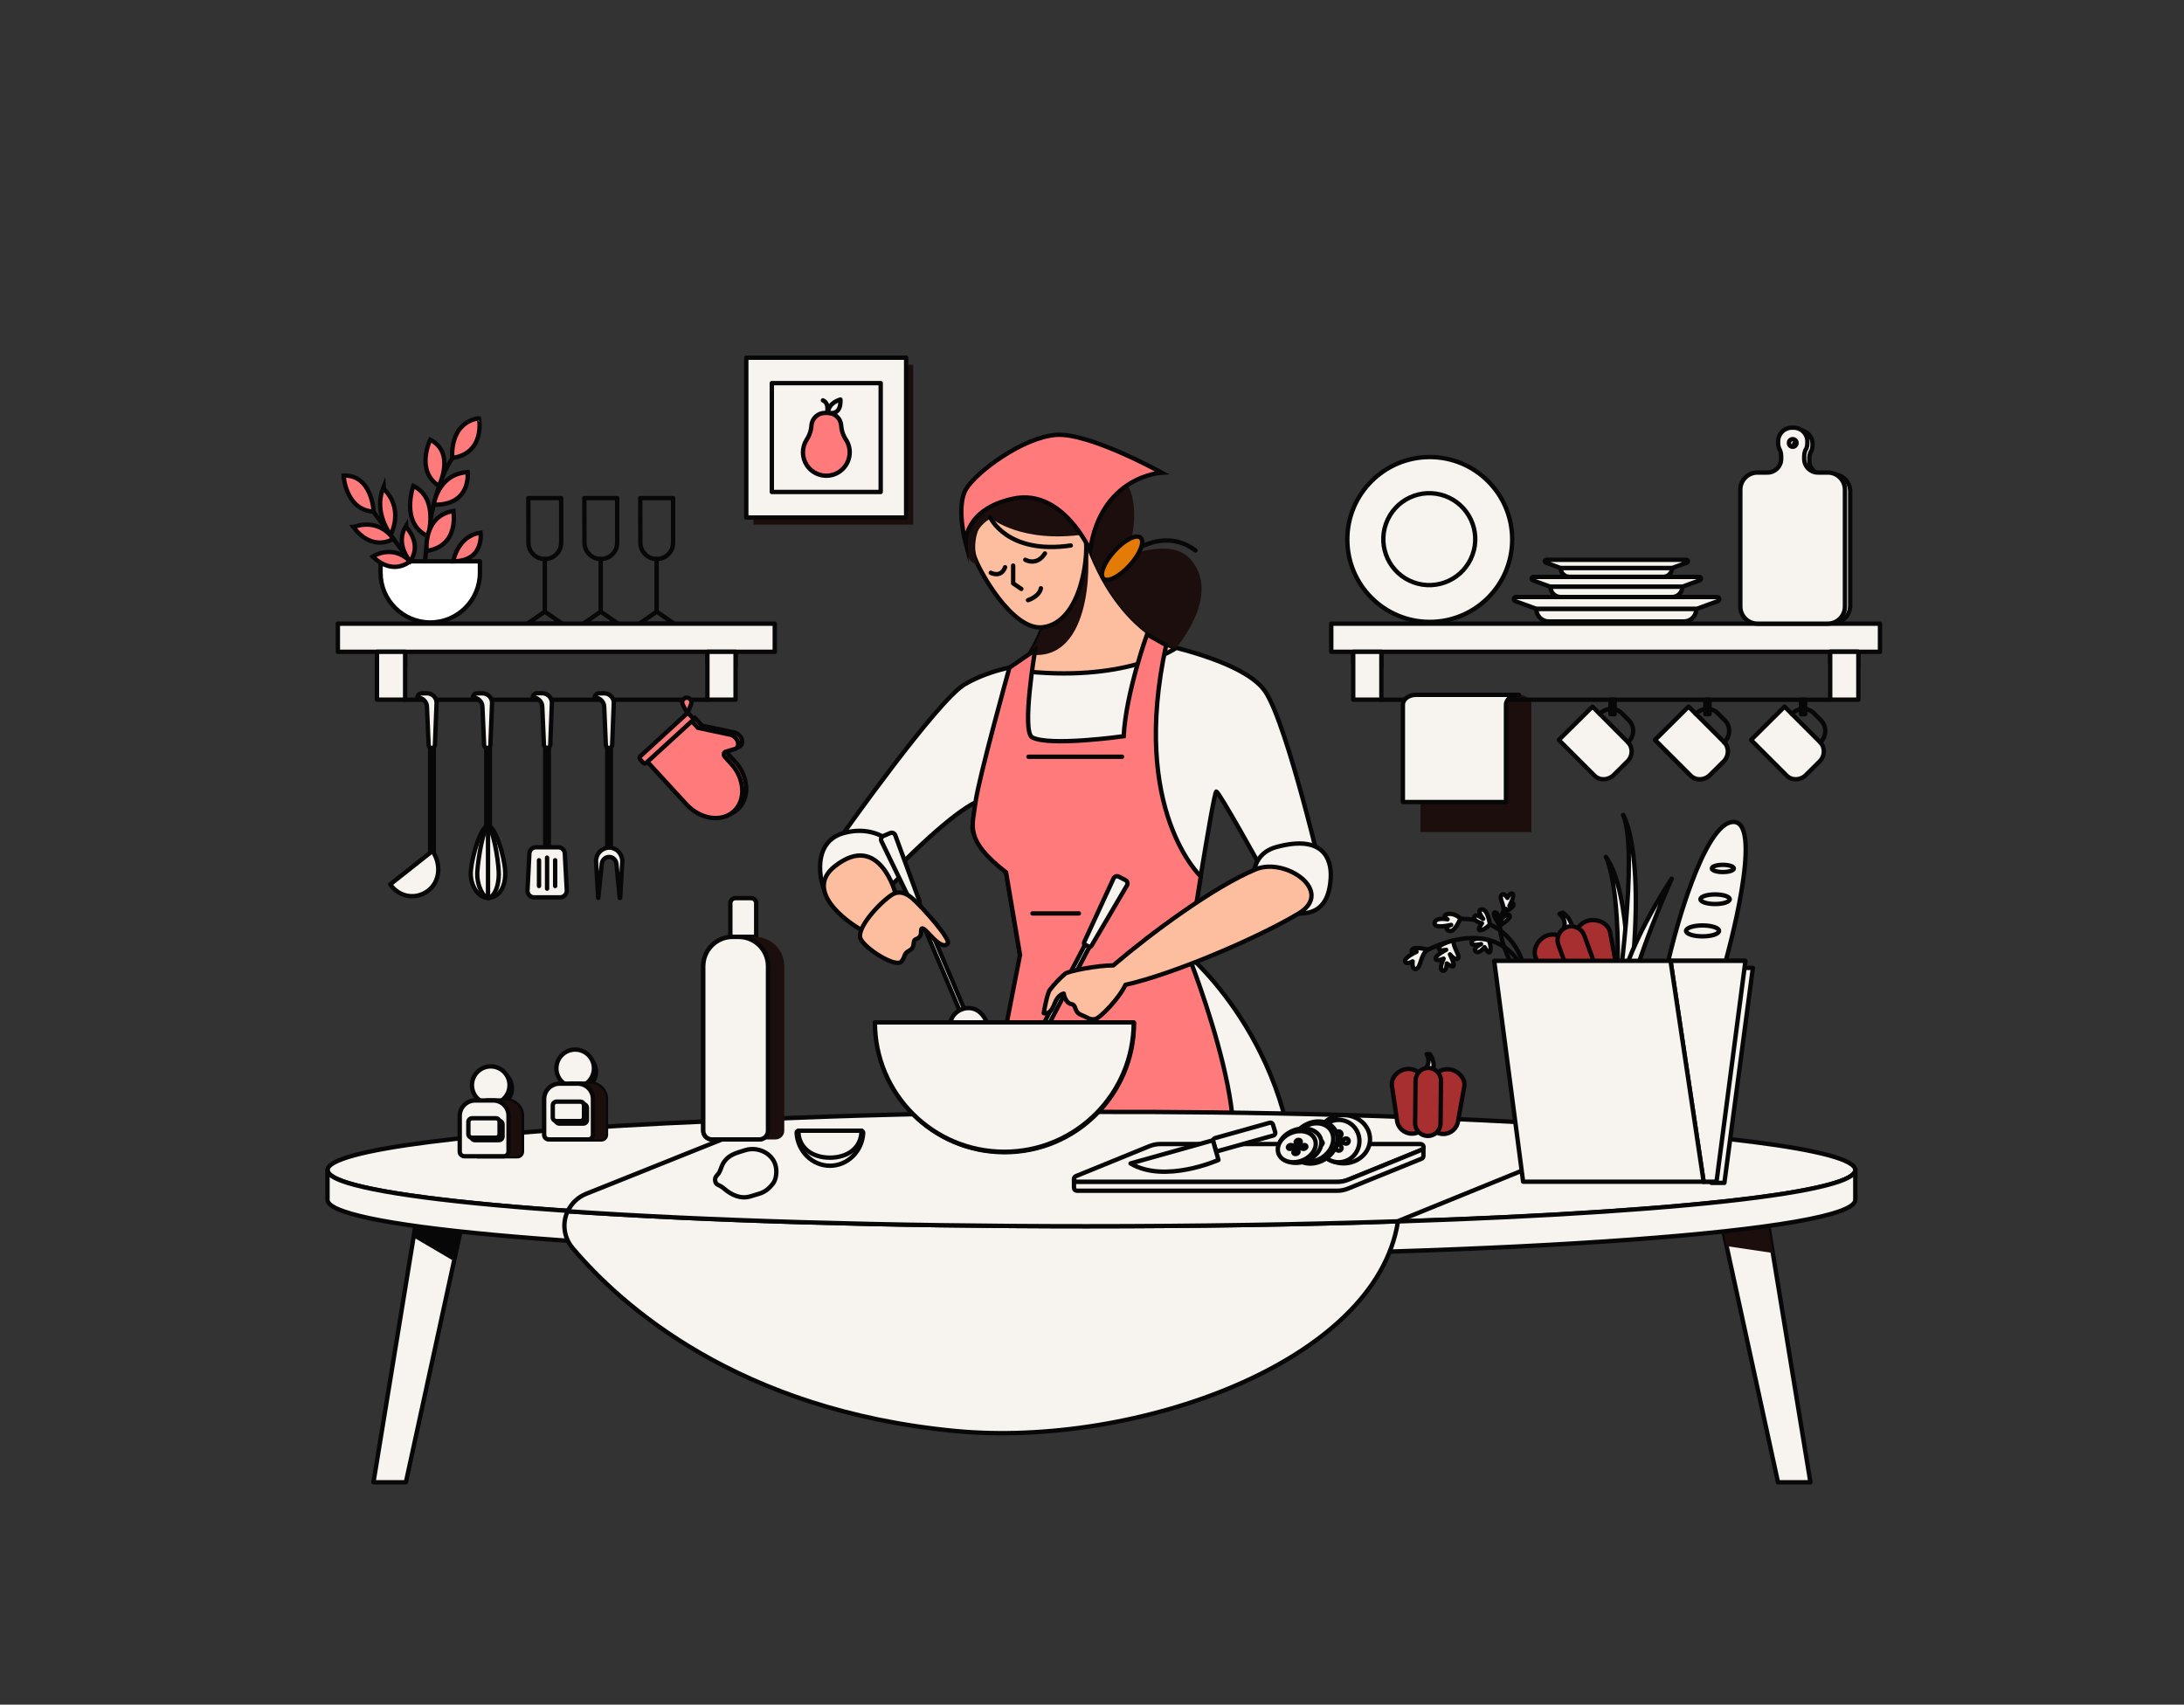 <?xml version="1.0" encoding="utf-8"?>
<!-- Generator: Adobe Illustrator 22.0.1, SVG Export Plug-In . SVG Version: 6.00 Build 0)  -->
<svg version="1.1" xmlns="http://www.w3.org/2000/svg" xmlns:xlink="http://www.w3.org/1999/xlink" x="0px" y="0px"
	 viewBox="0 0 2000 1561.3" style="enable-background:new 0 0 2000 1561.3;" xml:space="preserve">
<rect x="0" y="0" width="2000" height="1561.3" fill="#333333" stroke="none"/>
<style type="text/css">
	.st0{fill:#F7F3EF;stroke:#070707;stroke-width:4;stroke-linecap:round;stroke-linejoin:round;}
	.st1{fill:none;stroke:#070707;stroke-width:4;stroke-linecap:round;stroke-linejoin:round;}
	.st2{fill:#FCBE9F;stroke:#070707;stroke-width:4;stroke-linecap:round;stroke-linejoin:round;}
	.st3{fill:#1C0E0C;}
	.st4{fill:#FF7B7B;stroke:#070707;stroke-width:4;stroke-miterlimit:10;}
	.st5{fill:#E57B07;stroke:#070707;stroke-width:4;stroke-linecap:round;stroke-linejoin:round;}
	.st6{fill:#070707;}
	.st7{fill:#A82F2F;stroke:#070707;stroke-width:4;stroke-miterlimit:10;}
	.st8{fill:#FFFFFF;stroke:#070707;stroke-width:4;stroke-linecap:round;stroke-linejoin:round;}
</style>
<g id="Layer_2">
</g>
<g id="Layer_1">
	<g id="LEGS">
		<path id="PANTS_1_" class="st0" d="M934,874.6h153.9c0,0,107.8,90.3,98.8,248.5"/>
		<path id="SHADOW_1_" class="st1" d="M1002.9,1104.1"/>
	</g>
	<path id="SHIRT" class="st0" d="M1067.7,590.9c21.4,5.3,75.2,19.1,91,42.5c20.5,30.5,54.3,177.4,54.3,177.4l-58.9-17.4
		c0,0-37.8-68.4-40.3-68.4s-25.8,149.6-25.8,149.6H934L921.2,799c0,0-32.7-26.6-30.6-42.9s2.7-21.1,2.7-21.1s-17.5,6.4-65.5,53.9
		l-56.2-24.6c0,0,86.8-122.8,111.8-137.5s54.6-17.8,54.6-17.8L1067.7,590.9z"/>
	<g id="HEAD">
		<g id="NECK">
			<path class="st2" d="M993.5,489.3c0,0,19.2,77.5,83,104.5c0,0-46.6,32.3-144.6,20.3c0,0,34.8-39.5,28.2-83.5L993.5,489.3z"/>
			<path class="st3" d="M951,599.9c-2.7,0.1-5.3-0.4-7.7-1.6c9.5-15.5,21-40.8,17-67.7l32.2-39.9c1.3,1.8,2,2.9,2,2.9
				C998.9,507.6,1001.6,597.7,951,599.9z"/>
		</g>
		<path id="HEAD-2" class="st2" d="M993.5,489.3c4.5,14-1.7,80.7-38.7,85.2c-27.8,3.4-58.6-52.4-62.6-65s0.9-42.5,30.6-51.5
			C962.8,445.9,993.5,489.3,993.5,489.3z"/>
		<g id="HAIR">
			<path class="st3" d="M907.5,474.6c0,0,27.5,23.3,86,14.8c0,0,17.1,78.8,83,104.5c0,0,42.6-48.2,13.9-81.4c-18.2-21-59-2.6-59-2.6
				s36.3-91.5-53.8-91.9s-109.5,95.3-82.4,98.8C895.3,516.8,882,489.3,907.5,474.6z"/>
			<path class="st1" d="M1094.8,504.2c-31.2-23.7-65,6-65,6"/>
			<path class="st1" d="M906.7,473.7c0,0,15.3,34.5,73.9,25.9"/>
		</g>
		<path id="SHAWL" class="st4" d="M884.2,497.3c0,0-9-33.6,0.5-49.4s52.1-47.4,82.5-49.6s96.6,34.6,96.6,34.6s-55.5,2.8-65.5,71.2
			c0,0-25.3-57.1-70.4-47.4S884.2,497.3,884.2,497.3z"/>
	</g>
	<path id="APRON" class="st4" d="M1050.4,581c0,0-19.4,53.9-21.4,93.3c0,0-68.1,9.6-83.8,1c-9.8-5.4,2.7-79.9,2.7-79.9l-23.5,16.1
		c0,0-28.5,102.4-31.1,123.5s-10.8,33.9,28,64l12.8,75.6l-41.6,212.8c0,0,159.6,11.4,216.3-3.4s-20.7-209.4-20.7-209.4l11.5-71.9
		c0,0-64.8-60.3-31.7-211.8L1050.4,581z"/>
	<g id="HANDS">
		<g id="RIGHT_HAND">
			<path class="st0" d="M1154.4,827.7c-4.5-1.8-17.9-43,14.4-51.9c42.4-11.6,50.9,10.3,49.8,28.5
				C1216.5,839.2,1194.2,844,1154.4,827.7z"/>
			<path class="st0" d="M995.1,867.2l-0.5-0.2c-1.7-0.9-2.4-3-1.5-4.7c0,0,0,0,0,0l26.7-57.9c0.9-1.7,3-2.4,4.7-1.5l6.1,3.2
				c1.7,0.9,2.4,3,1.5,4.7c0,0,0,0,0,0l-32.3,55C998.9,867.5,996.8,868.2,995.1,867.2z"/>
			
				<rect x="918.5" y="910.4" transform="matrix(0.464 -0.886 0.886 0.464 -287.932 1349.684)" class="st0" width="105.1" height="4.5"/>
			<path class="st0" d="M952.9,984.2c-6.3,12.1-21.6,23.6-29.5,19.5s-7.1-23.3-0.8-35.3s16.6-13.6,24.3-9.6S959.2,972.2,952.9,984.2
				z"/>
			<path class="st2" d="M1189,836.8c-37.6,22.5-114.8,55.5-158.4,65.2c-5.3,11.9-23.1,30.4-27.5,31.3c-5.1,1.1-7-1.4-12-3.3
				c-8.6-3.2-4.5-9.3-10.1-10.4s-6.9-9.6-6.9-9.6s-5.3,0.7-8.5,9.5c-4,11-9.8,8.4-9.8,8.4s3-17.8,5.5-21.1c4.1-5.4,8.8-10.4,14-14.9
				c3.2-2.7,30.6-7.8,44.2-7.7c34.1-29.2,92.1-72.1,130.4-88C1177.3,784.8,1222.8,816.6,1189,836.8z"/>
		</g>
		<g id="LEFT_HAND">
			<path class="st0" d="M757.5,818.9c-4.5-1.8-17.7-46.3,14.4-55.7s55.4,12.6,56.7,30.8C829.3,802.4,797.4,835.2,757.5,818.9z"/>
			<path class="st2" d="M789.8,852.1c-5.1-2-56.8-33.9-25.3-58.7c41.2-32.5,55.9,25.9,55.9,25.9L789.8,852.1z"/>
			<path class="st0" d="M840,829.3l-0.5,0.2c-1.8,0.8-3.8-0.1-4.6-1.8c0,0,0,0,0,0l-27.8-57.4c-0.8-1.8,0.1-3.8,1.8-4.6c0,0,0,0,0,0
				l6.3-2.7c1.8-0.8,3.8,0.1,4.6,1.9l22,59.9C842.6,826.5,841.8,828.6,840,829.3C840,829.3,840,829.3,840,829.3z"/>
			
				<rect x="857.5" y="824.3" transform="matrix(0.921 -0.391 0.391 0.921 -274.171 405.451)" class="st0" width="4.5" height="105.1"/>
			<path class="st0" d="M903.6,936.2c5.3,12.5,4.5,31.7-3.7,35.2s-22.5-9.3-27.8-21.8s0-21.4,8-24.9
				C888.4,921.2,898.3,923.7,903.6,936.2z"/>
			<path class="st2" d="M816.8,819.5c2.7-1.8,9.5-4.9,19.1,3.7s35.5,37.6,31.9,41.2c-7,7-20.9-16.5-23.7-13.9
				c-0.8,0.8-0.5,2.6-0.7,4.5s-1.2,3.9-4.4,5.1c-4.3,1.5,0,7.1-6.1,10.4s-3.1,5-7.5,10.2c-5,5.9-32.9-11.5-37.3-20.8
				S805.2,827,816.8,819.5z"/>
		</g>
	</g>
	<path class="st1" d="M907.3,524.6c0,0,9.3,5.1,13.1-5.1"/>
	<path class="st1" d="M938.9,512.7c0,0,10.4,6.2,18-5.8"/>
	<polyline class="st1" points="927.8,518 927.8,534.3 935.3,539.4 	"/>
	<path class="st1" d="M941.4,549.7c0,0,10.3-3.2,11.8-10.9"/>
	<line class="st1" x1="941.8" y1="693.1" x2="1027.5" y2="693.1"/>
	<line class="st1" x1="945.5" y1="836.6" x2="988" y2="836.6"/>
	
		<ellipse transform="matrix(0.672 -0.741 0.741 0.672 -41.988 928.624)" class="st5" cx="1027.3" cy="511.7" rx="25.3" ry="9.6"/>
	<g id="TABLE">
		<polygon class="st0" points="1628.2,1357.6 1578.2,1127.8 1619.4,1122.8 1657.9,1357.6 		"/>
		<polygon class="st3" points="1578.2,1127.8 1619.4,1122.8 1623.5,1147.6 1581.1,1141.3 		"/>
		<polygon class="st0" points="371.7,1357.6 421.7,1127.8 380.4,1122.8 342,1357.6 		"/>
		<polygon class="st6" points="380.4,1122.8 421.7,1127.8 415.8,1155.1 378.7,1133.3 		"/>
		<ellipse class="st0" cx="999.5" cy="1071.6" rx="699.5" ry="51.5"/>
		<path class="st0" d="M1699,1071.6v27.3c0,28.5-313.2,51.5-699.5,51.5c-337.9,0-619.8-17.6-685.2-41.1c-9.4-3.3-14.4-6.8-14.4-10.4
			v-27.3c0,3.6,4.9,7.1,14.3,10.4c3,1.1,6.6,2.2,10.5,3.2c81.3,21.8,352.5,37.8,674.6,37.8s593.3-16,674.6-37.8
			C1690.3,1080.9,1699,1076.3,1699,1071.6z"/>
		<path class="st0" d="M1280.2,1118.6c-20.2,130.1-242.2,207.4-404.8,192.1c-199.6-18.8-306.7-115.1-351.1-167.7
			c-7.9-9.4-9.7-22.5-4.5-33.6c124.7,8.5,291.6,13.7,474.9,13.7C1096.4,1123.1,1193.1,1121.5,1280.2,1118.6z"/>
		<path class="st0" d="M1487.9,1033.9l-2.3,0.9l-205.3,83.6v0.2c-87.2,2.9-183.8,4.5-285.5,4.5c-183.3,0-350.2-5.2-474.9-13.7
			c3.4-7.3,9.4-13,16.9-16l171.5-68.7c0,0,4.4-0.2,12.6-0.6l0,0C791,1021.2,1140.7,1008.5,1487.9,1033.9z"/>
	</g>
	<g id="LEMON">
		<path class="st0" d="M663,1088.6c7.3,6.3,15.7,9.8,24.4,7.1l7.9-2.4c5.5-1.7,9.3-5,12.6-9.3c3.1-4.1,3.8-11.6,2.2-17
			c-3.3-11.1-16.4-17-27.5-13.6l-6.1,1.9c-8.1,2.5-12.2,6.2-14.7,11c-1.3,2.4-2.1,6.1-3.7,8.4c-1.5,2-3.9,3.4-3.1,7.2
			S658.3,1084.6,663,1088.6z"/>
		<path class="st0" d="M788.5,1035.6c1.1,0,2,0.9,2,2c0,0,0,0.1,0,0.1c-1,16.8-14.3,30-30.5,30s-29.5-13.3-30.5-30
			c-0.1-1.1,0.8-2.1,1.9-2.1c0,0,0.1,0,0.1,0H788.5z"/>
		<path class="st0" d="M788.9,1035.6c0,16-13,24.7-28.9,24.7s-28.9-8.7-28.9-24.7H788.9z"/>
	</g>
	<g id="GROCERY_BAG">
		<g id="BAGUETTE">
			<path class="st0" d="M1580.7,878.8L1580.7,878.8c-8,30.2-32.4,114.5-55.3,112.7c-27.9-2.2,6.6-128.5,6.6-128.5
				s27.8-111.2,55.8-110.2S1580.7,878.8,1580.7,878.8z"/>
			
				<ellipse transform="matrix(4.361939e-02 -0.999 0.999 4.361939e-02 536.941 2430.081)" class="st0" cx="1537.7" cy="934.6" rx="3.3" ry="10.1"/>
			<ellipse class="st0" cx="1577.7" cy="795.4" rx="10.1" ry="3.3"/>
			<ellipse class="st0" cx="1570.6" cy="823.6" rx="13.4" ry="4.4"/>
			<ellipse class="st0" cx="1559.1" cy="852.6" rx="15.1" ry="5"/>
			
				<ellipse transform="matrix(4.361939e-02 -0.999 0.999 4.361939e-02 570.639 2412.808)" class="st0" cx="1545.5" cy="908.4" rx="4.4" ry="13.4"/>
			
				<ellipse transform="matrix(4.361939e-02 -0.999 0.999 4.361939e-02 597.544 2395.082)" class="st0" cx="1549.7" cy="885.4" rx="5" ry="15.1"/>
		</g>
		<g id="RED_PEPPER">
			<path class="st0" d="M1431,852.1c0,0,5.6-7.4-2.9-15.1l2.9-1.1c4.5,2.8,7.6,7.5,8.4,12.7L1431,852.1z"/>
			<path class="st7" d="M1442.1,916.1L1442.1,916.1c-7.2,2.6-15.1-0.6-18.5-7.4l-16.9-30.6c-3.9-8,1.6-18.1,9.9-21.2l0.2-0.1
				c7.7-2.8,16.3,1.2,19.1,8.9c0,0,0,0,0,0L1451,897C1453.8,904.7,1449.8,913.3,1442.1,916.1z"/>
			<path class="st7" d="M1471.4,905.4L1471.4,905.4c7.2-2.6,11.2-10.2,9.4-17.6l-6.4-34.4c-2.1-8.6-13.2-12.8-21.5-9.7l-0.2,0.1
				c-7.7,2.8-11.7,11.4-8.9,19.1c0,0,0,0,0,0l8.6,33.6C1455.1,904.3,1463.6,908.2,1471.4,905.4z"/>
			<path class="st7" d="M1457.7,912.7L1457.7,912.7c-6.5,2.4-13.8-1-16.1-7.5c0,0,0,0,0,0l-14.5-39.8c-2.4-6.5,1-13.8,7.5-16.2l0,0
				c6.5-2.4,13.8,1,16.2,7.5c0,0,0,0,0,0l14.5,39.8C1467.7,903.1,1464.3,910.3,1457.7,912.7z"/>
		</g>
		<g id="PARSLEY">
			<path class="st1" d="M1390.3,880.5c0,0-22.5-42.4-88.7-7.7"/>
			<path class="st0" d="M1331.2,861.2c0,0-13.7,3.6-13.7,7.1s6.8,1.6,6.8,1.6s-9.9,4.9-9.6,8.1s7.3,0,7.3,0s-4.8,9.9-1,11
				s3.9-6.6,3.9-6.6s4.8,3.8,6.1,2.4s-3.2-10.7-3.2-10.7s4.4,5.8,7.2,3.8S1330,866.9,1331.2,861.2z"/>
			<path class="st0" d="M1307.5,869.8c0,0-12.5-3.4-14.4,0s4.1,1.9,4.1,1.9s-11.4,5.2-10.5,8.8s6.9,0,6.9,0s-1,8.5,3.4,6.9
				S1300.7,874.2,1307.5,869.8z"/>
			<path class="st0" d="M1376.3,836.3c0,0,10-4.8,9.7-7.8s-3.7,1.1-3.7,1.1s5.2-9.3,2.8-11s-4.7,3.8-4.7,3.8s-3.4-5.7-5.6-2.3
				S1378.8,830,1376.3,836.3z"/>
			<path class="st1" d="M1394,880.5c0,0-11-41.3-59.2-38.8"/>
			<path class="st0" d="M1337.4,841.1c0,0-5.4,14.1-10.8,11.3s2.3-5.3,2.3-5.3s-15.9,4-15.2-1.7s11.9-3.4,11.9-3.4s-6-3.4,0-4.8
				S1337.4,841.1,1337.4,841.1z"/>
			<path class="st0" d="M1364.4,846.7c0,0-1.7-13.8-7.4-13.8s1.2,8.7,1.2,8.7s-6.9-5.7-8.1-1.8s7,5.9,7,5.9s-5.3,6.7-1.3,6.3
				S1364.4,846.7,1364.4,846.7z"/>
			<path class="st0" d="M1363.5,861.2c0,0-13.2-4.2-15.6,1s8.4,2.5,8.4,2.5s-8.1,3.9-5,6.7s8.2-3.9,8.2-3.9s3.9,7.6,5.2,3.8
				S1363.5,861.2,1363.5,861.2z"/>
			<path class="st0" d="M1373.4,847.6c0,0,11-6.3,9-9.3s-8.7,4.8-8.7,4.8s-2.3-8.7-5.1-7.3S1373.4,847.6,1373.4,847.6z"/>
			<path class="st1" d="M1382.7,880c0,0-17.8-34.6-3.7-47.6"/>
		</g>
		<g id="ONION">
			<path class="st0" d="M1470.6,784.8c0,0,15.2,26.8,9.8,134.9l10.7,0.3C1491.1,920.1,1494.7,818.3,1470.6,784.8z"/>
			<path class="st0" d="M1480.4,919.8c0,0,20.6-139.1,6-173.4c0,0,22.6,34.4,4.7,173.8L1480.4,919.8z"/>
			<path class="st0" d="M1480.4,919.8c6.2-50,50.5-115,50.5-115s-35.4,78.7-39.7,115.3L1480.4,919.8z"/>
			<path class="st0" d="M1475.8,959.4c0,0,3.3-19.1,4.6-39.6c0,0,5.7-4.7,10.7,0.3c-1,14.2-0.9,28.5,0.5,42.7L1475.8,959.4z"/>
			
				<ellipse transform="matrix(0.275 -0.962 0.962 0.275 151.26 2124.043)" class="st0" cx="1483.7" cy="961.7" rx="4.8" ry="8.2"/>
			<path class="st0" d="M1489.9,963.4L1489.9,963.4c-0.4,1.2-1.4,2-2.6,2.2c-1.5,0.3-3,0.3-4.5-0.2c-3.3-1-5.5-3.3-5-5.4V960
				c0.4-1.1,1.4-2,2.6-2.2c1.5-0.3,3-0.3,4.5,0.2C1488.3,959,1490.5,961.3,1489.9,963.4z M1478.8,960.3c-0.4,1.5,1.6,3.5,4.3,4.3
				c1.3,0.4,2.7,0.5,4,0.2c0.9-0.1,1.7-0.7,2-1.5l0,0c0.4-1.5-1.6-3.5-4.3-4.3c-1.3-0.4-2.7-0.5-4-0.2
				C1479.9,958.9,1479.1,959.5,1478.8,960.3L1478.8,960.3z"/>
			<path class="st0" d="M1486.7,962.5L1486.7,962.5c-0.3,1-1.8,1.5-3.4,1s-2.6-1.6-2.3-2.7l0,0c0.3-1,1.8-1.5,3.4-1l0,0
				C1485.9,960.3,1487,961.5,1486.7,962.5z M1481.8,961.2c-0.1,0.5,0.6,1.2,1.7,1.5s2.1,0,2.3-0.4l0,0c0.1-0.5-0.6-1.2-1.7-1.5l0,0
				C1482.9,960.4,1481.9,960.7,1481.8,961.2L1481.8,961.2z"/>
		</g>
		<g id="PACK">
			<polygon class="st0" points="1597.7,880 1571.1,1082.3 1559.4,1082.3 1529,880 			"/>
			<polygon class="st0" points="1605.2,886.5 1579.1,1083.4 1567.3,1083.4 1537.4,886.5 			"/>
			<polygon class="st0" points="1598.4,880 1571.9,1082.3 1560.1,1082.3 1529.8,880 			"/>
			<polygon class="st0" points="1560.1,1082.3 1394.8,1082.3 1368.3,880 1529.8,880 			"/>
		</g>
	</g>
	<g id="YELLOW_PEPPER">
		<path class="st0" d="M1304.2,979.5c0,0,7.1-4.6,2.3-14h2.9c3,4,4.1,9.2,3.2,14.1L1304.2,979.5z"/>
		<path class="st7" d="M1292.8,1038.3L1292.8,1038.3c-7-0.1-12.9-5.4-13.5-12.4l-4.7-31.9c-0.8-8.1,7.2-15.1,15.4-15h0.2
			c7.6,0.1,13.7,6.3,13.6,13.9l2.8,31.8C1306.6,1032.3,1300.4,1038.4,1292.8,1038.3z"/>
		<path class="st7" d="M1321.5,1038.6L1321.5,1038.6c7,0.1,13-5.2,13.8-12.1l5.7-31.8c1-8.1-7.2-15.3-15.4-15.4h-0.2
			c-7.6-0.1-13.8,6-13.9,13.6l-3.5,31.8C1307.8,1032.3,1313.9,1038.5,1321.5,1038.6z"/>
		<path class="st7" d="M1307.4,1040.4L1307.4,1040.4c-6.4-0.1-11.6-5.3-11.5-11.8l0.4-39c0.1-6.4,5.3-11.6,11.8-11.5l0,0
			c6.4,0.1,11.6,5.3,11.5,11.8l-0.4,39C1319.1,1035.4,1313.8,1040.5,1307.4,1040.4C1307.4,1040.5,1307.4,1040.4,1307.4,1040.4z"/>
	</g>
	<g id="SALAD">
		<g id="BOWL">
			<path class="st0" d="M1038.5,936.8c0,65.4-53,118.5-118.5,118.5l0,0c-65.4,0-118.5-53-118.5-118.5H1038.5z"/>
			<path class="st0" d="M1038.2,936.4c0,65.4-53,118.5-118.5,118.5l0,0c-65.4,0-118.5-53-118.5-118.5H1038.2z"/>
		</g>
	</g>
	<g id="CUTTING_BOARD">
		<g id="CUTTING_BOARD-2">
			<path class="st0" d="M1303.5,1050.6c0,1.1-0.7,2.2-1.8,2.6l-6.5,2.7l-60.7,24.7c-3.2,1.3-6.6,2-10.1,2H986.3
				c-1.5,0-2.8-1.2-2.8-2.7c0,0,0-0.1,0-0.1c0-1.1,0.7-2.2,1.8-2.6l67.2-27.4c3.2-1.3,6.6-2,10.1-2h238.2c1.5,0,2.8,1.2,2.8,2.7
				C1303.5,1050.5,1303.5,1050.5,1303.5,1050.6z"/>
			<path class="st0" d="M1303.5,1050.6v8.1c0,1.1-0.7,2.2-1.8,2.6l-67.2,27.3c-3.2,1.3-6.6,2-10.1,2H986.3c-1.5,0-2.8-1.2-2.8-2.7
				c0,0,0-0.1,0-0.1v-8.1c0,1.5,1.2,2.8,2.7,2.8c0,0,0.1,0,0.1,0h238.2c3.5,0,6.9-0.7,10.1-2l60.7-24.7l6.5-2.7
				C1302.9,1052.7,1303.6,1051.7,1303.5,1050.6z"/>
		</g>
		<g id="KNIFE">
			<path class="st0" d="M1115.9,1054.1l50.2-14.1c1.3-0.4,2-1.7,1.7-2.9c0,0,0,0,0-0.1l-2.1-7c-0.4-1.3-1.7-2-2.9-1.7c0,0,0,0,0,0
				l-50.2,14.1c-1.3,0.4-2,1.7-1.7,3c0,0,0,0,0,0l2.1,7C1113.3,1053.7,1114.7,1054.5,1115.9,1054.1L1115.9,1054.1z"/>
			<path class="st0" d="M1035.3,1065.6l75.4-21.2l5.1,18C1115.8,1062.4,1066.6,1084.3,1035.3,1065.6z"/>
		</g>
		<g id="TOMATO">
			<ellipse class="st0" cx="1230.4" cy="1043.4" rx="24.2" ry="22.1"/>
			<ellipse class="st0" cx="1225.9" cy="1045.1" rx="19" ry="19.4"/>
			<path class="st0" d="M1228.5,1038.6c0,1.3-2.6,5-2.6,5s-2.6-3.7-2.6-5c0.1-1.4,1.3-2.5,2.7-2.4
				C1227.4,1036.3,1228.4,1037.3,1228.5,1038.6z"/>
			<path class="st0" d="M1223.4,1051.5c0-1.3,2.6-5,2.6-5s2.6,3.7,2.6,5c-0.1,1.4-1.3,2.5-2.7,2.4
				C1224.5,1053.8,1223.5,1052.8,1223.4,1051.5z"/>
			<path class="st0" d="M1219.2,1042.6c1.4,0,5.3,2.4,5.3,2.4s-3.8,2.4-5.3,2.4c-1.4,0-2.4-1.1-2.4-2.5
				C1216.8,1043.7,1217.9,1042.6,1219.2,1042.6L1219.2,1042.6z"/>
			<path class="st0" d="M1232.7,1047.5c-1.4,0-5.3-2.4-5.3-2.4s3.8-2.4,5.3-2.4c1.4,0,2.4,1.1,2.4,2.4
				C1235.1,1046.4,1234,1047.5,1232.7,1047.5L1232.7,1047.5z"/>
			
				<ellipse transform="matrix(0.855 -0.518 0.518 0.855 -367.881 775.685)" class="st0" cx="1204.2" cy="1046.2" rx="22.2" ry="18.1"/>
			
				<ellipse transform="matrix(0.811 -0.585 0.585 0.811 -385.244 900.541)" class="st0" cx="1202.3" cy="1047" rx="19.8" ry="16.2"/>
			<path class="st0" d="M1205.9,1041.3c-0.2,1.2-3.4,4.5-3.4,4.5s-1.8-3.3-1.6-4.5c0.4-1.3,1.6-2.2,2.9-2.2c1-0.1,1.9,0.6,2.1,1.7
				C1205.9,1040.9,1205.9,1041.1,1205.9,1041.3z"/>
			<path class="st0" d="M1198.7,1052.9c0.2-1.2,3.4-4.5,3.4-4.5s1.8,3.3,1.6,4.5c-0.4,1.3-1.6,2.2-2.9,2.2c-1,0.1-1.9-0.6-2.1-1.7
				C1198.6,1053.2,1198.6,1053,1198.7,1052.9z"/>
			<path class="st0" d="M1196.2,1044.9c1.4,0,4.6,2.2,4.6,2.2s-4.1,2.2-5.5,2.2c-1,0.1-1.9-0.7-2-1.7c0-0.2,0-0.3,0-0.5
				C1193.7,1045.8,1194.9,1044.9,1196.2,1044.9z"/>
			<path class="st0" d="M1208.3,1049.3c-1.4,0-4.6-2.2-4.6-2.2s4.1-2.2,5.5-2.2c1-0.1,1.9,0.7,2,1.7c0,0.2,0,0.3,0,0.5
				C1210.9,1048.4,1209.7,1049.3,1208.3,1049.3z"/>
			
				<ellipse transform="matrix(0.946 -0.325 0.325 0.946 -276.305 442.97)" class="st0" cx="1189.7" cy="1049.7" rx="20.2" ry="15.1"/>
			
				<ellipse transform="matrix(0.93 -0.367 0.367 0.93 -302.659 509.204)" class="st0" cx="1187.8" cy="1050.5" rx="17.9" ry="13.6"/>
			<path class="st0" d="M1191.2,1045.8c-0.2,1-3.2,3.7-3.2,3.7s-1.7-2.7-1.5-3.7c0.4-1.1,1.5-1.9,2.7-1.8
				C1190.6,1044,1191.4,1044.8,1191.2,1045.8z"/>
			<path class="st0" d="M1184.4,1055.2c0.2-1,3.2-3.7,3.2-3.7s1.7,2.7,1.5,3.7c-0.4,1.1-1.5,1.8-2.7,1.8
				C1185.1,1057,1184.2,1056.2,1184.4,1055.2z"/>
			<path class="st0" d="M1182.2,1048.7c1.3,0,4.3,1.8,4.3,1.8s-3.9,1.8-5.2,1.8s-2.1-0.8-1.9-1.8
				C1179.8,1049.4,1180.9,1048.6,1182.2,1048.7z"/>
			<path class="st0" d="M1193.5,1052.3c-1.3,0-4.3-1.8-4.3-1.8s3.9-1.8,5.2-1.8s2.1,0.8,1.9,1.8
				C1195.8,1051.6,1194.7,1052.3,1193.5,1052.3z"/>
		</g>
	</g>
	<g id="OIL">
		<path class="st0" d="M673.4,822.6h14.4c2.6,0,4.7,2.1,4.7,4.6v0v30.8l0,0h-23.7l0,0v-30.8C668.8,824.7,670.9,822.6,673.4,822.6z"
			/>
		<path class="st3" d="M685.7,858.1h5.6c14.9,0,26.9,12,26.9,26.9l0,0v150.6c0,4.4-3.6,8-8,8h-43.4c-4.4,0-8-3.6-8-8V885
			C658.9,870.2,670.9,858.1,685.7,858.1z"/>
		<path class="st0" d="M670.8,858.1h5.6c14.9,0,26.9,12,26.9,26.9l0,0v150.6c0,4.4-3.6,8-8,8H652c-4.4,0-8-3.6-8-8V885
			C644,870.2,656,858.1,670.8,858.1z"/>
		<path class="st3" d="M714.7,887.5v143.7c0,6-3.3,9.3-8.8,9.3h-49c-5.5,0-8.8-3.7-8.8-9.7V887.5H714.7z"/>
		<path class="st0" d="M656.2,931.8h34.6c3,0,5.5,2.4,5.5,5.5V960c0,3-2.4,5.5-5.5,5.5h-34.6c-3,0-5.5-2.4-5.5-5.5v-22.7
			C650.7,934.2,653.2,931.8,656.2,931.8z"/>
		<path class="st0" d="M670.8,858.1h5.6c14.9,0,26.9,12,26.9,26.9l0,0v150.6c0,4.4-3.6,8-8,8H652c-4.4,0-8-3.6-8-8V885
			C644,870.2,656,858.1,670.8,858.1z"/>
	</g>
	<g id="SALT_PEPPER">
		<g id="SALT">
			<circle class="st0" cx="452.1" cy="996.8" r="16.7"/>
			<circle class="st0" cx="449.4" cy="993.9" r="17.2"/>
			<path class="st0" d="M447.5,1007.9H464c7.7,0,14,6.3,14,14v32.8c0,2.4-1.9,4.3-4.3,4.3c0,0,0,0,0,0h-36c-2.4,0-4.3-1.9-4.3-4.3
				l0,0V1022c0-7.7,6.2-14,13.9-14.1C447.4,1007.9,447.5,1007.9,447.5,1007.9z"/>
			<path class="st3" d="M447.1,1007.9h16.5c7.7,0,14,6.3,14,14v32.8c0,2.4-1.9,4.3-4.3,4.3c0,0,0,0,0,0h-36.1
				c-2.4,0-4.3-1.9-4.3-4.3l0,0V1022c0-7.7,6.2-14,13.9-14.1C447.1,1007.9,447.1,1007.9,447.1,1007.9z"/>
			<path class="st0" d="M435.2,1007.9h16.5c7.7,0,14,6.3,14,14v32.8c0,2.4-1.9,4.3-4.3,4.3c0,0,0,0,0,0h-36.1
				c-2.4,0-4.3-1.9-4.3-4.3l0,0V1022c0-7.7,6.2-14,13.9-14.1C435.1,1007.9,435.2,1007.9,435.2,1007.9z"/>
			<path class="st0" d="M435,1026.5h21.8c1.9,0,3.4,1.5,3.4,3.4v11c0,1.9-1.5,3.4-3.4,3.4H435c-1.9,0-3.4-1.5-3.4-3.4v-11
				C431.6,1028.1,433.1,1026.5,435,1026.5z"/>
			<path class="st0" d="M432.3,1024.2h21.8c1.9,0,3.4,1.5,3.4,3.4v11c0,1.9-1.5,3.4-3.4,3.4h-21.8c-1.9,0-3.4-1.5-3.4-3.4v-11
				C428.9,1025.8,430.4,1024.2,432.3,1024.2z"/>
		</g>
		<g id="PEPPER">
			<circle class="st0" cx="529.1" cy="981.7" r="16.7"/>
			<circle class="st0" cx="526.7" cy="978.5" r="17.2"/>
			<path class="st0" d="M524.4,992.5h16.5c7.7,0,14,6.3,14,14v32.8c0,2.4-1.9,4.3-4.3,4.3l0,0h-36c-2.4,0-4.3-1.9-4.3-4.3l0,0v-32.8
				C510.3,998.8,516.6,992.5,524.4,992.5C524.3,992.5,524.3,992.5,524.4,992.5z"/>
			<path class="st3" d="M524.4,992.5h16.5c7.7,0,14,6.3,14,14v32.8c0,2.4-1.9,4.3-4.3,4.3l0,0h-36c-2.4,0-4.3-1.9-4.3-4.3l0,0v-32.8
				C510.3,998.8,516.6,992.5,524.4,992.5C524.3,992.5,524.3,992.5,524.4,992.5z"/>
			<path class="st0" d="M512.4,992.5H529c7.7,0,14,6.3,14,14v32.8c0,2.4-1.9,4.3-4.3,4.3l0,0h-36.1c-2.4,0-4.3-1.9-4.3-4.3l0,0
				v-32.8C498.4,998.8,504.7,992.5,512.4,992.5C512.4,992.5,512.4,992.5,512.4,992.5z"/>
			<path class="st0" d="M512.3,1011.3h21.8c1.9,0,3.4,1.5,3.4,3.4v11c0,1.9-1.5,3.4-3.4,3.4h-21.8c-1.9,0-3.4-1.5-3.4-3.4v-11
				C508.9,1012.9,510.4,1011.3,512.3,1011.3z"/>
			<path class="st0" d="M509.6,1009h21.8c1.9,0,3.4,1.5,3.4,3.4v11c0,1.9-1.5,3.4-3.4,3.4h-21.8c-1.9,0-3.4-1.5-3.4-3.4v-11
				C506.2,1010.6,507.7,1009,509.6,1009z"/>
		</g>
	</g>
	<g id="SHELVES">
		<g id="RIGHT">
			<path id="TOWEL" class="st3" d="M1300.8,636.4v125.7h101.6V645.4c0-5-5.1-9-11.4-9L1300.8,636.4z"/>
			<g id="SHELF">
				<polygon class="st0" points="1239.2,597 1265,597 1265,611.1 1239.2,606.8 				"/>
				<line class="st1" x1="1264.6" y1="640.9" x2="1675.2" y2="640.9"/>
				<rect x="1219.1" y="571.2" class="st0" width="502.5" height="25.8"/>
				<rect x="1239.2" y="597" class="st0" width="25.8" height="43.8"/>
				<polygon class="st0" points="1676,597 1701.8,597 1701.8,611.1 1676,606.8 				"/>
				<rect x="1676" y="597" class="st0" width="25.8" height="43.8"/>
			</g>
			<g id="TOWEL-2">
				<path class="st0" d="M1391.1,636.4c-6.6,0-12,4-12,9v89.2h-94.4v-89.2c0-5,5.4-9,12-9L1391.1,636.4z"/>
			</g>
			<g id="DISHES">
				<circle class="st0" cx="1309.3" cy="494.1" r="75.5"/>
				
					<ellipse transform="matrix(0.341 -0.94 0.94 0.341 397.942 1556.067)" class="st0" cx="1309.3" cy="494.1" rx="42.1" ry="42.1"/>
				<path class="st0" d="M1429.9,520.8h100.5c0,4.3-3.5,7.8-7.8,7.8h-84.9C1433.4,528.7,1429.9,525.2,1429.9,520.8L1429.9,520.8z"/>
				<path class="st0" d="M1420.7,538.2h119c0,5.1-4.2,9.3-9.3,9.3l0,0h-100.5C1424.8,547.5,1420.7,543.3,1420.7,538.2
					C1420.7,538.2,1420.7,538.2,1420.7,538.2L1420.7,538.2z"/>
				<path class="st0" d="M1408,558.3h144.4c0,6.2-5,11.2-11.2,11.2h-121.9C1413,569.6,1408,564.5,1408,558.3z"/>
				<path class="st0" d="M1416.1,512.7h128.3c0.8,0,1.3,0.6,1.3,1.4c0,0.6-0.4,1-0.9,1.2l-13.6,5h-102l-13.6-5
					c-0.7-0.3-1.1-1.1-0.8-1.8C1415,513.1,1415.5,512.8,1416.1,512.7z"/>
				<path class="st0" d="M1429.2,520.3h102c0,4.4-3.6,7.9-7.9,8h-86.1C1432.7,528.3,1429.2,524.7,1429.2,520.3
					C1429.2,520.3,1429.2,520.3,1429.2,520.3L1429.2,520.3z"/>
				<path class="st0" d="M1404.2,528.4h151.9c0.9,0,1.6,0.7,1.6,1.6c0,0.7-0.4,1.3-1.1,1.5l-16.1,5.9h-120.8l-16.1-5.9
					c-0.8-0.3-1.3-1.2-1-2.1C1403,528.8,1403.6,528.4,1404.2,528.4z"/>
				<path class="st0" d="M1419.8,537.4h120.8c0,5.2-4.2,9.4-9.4,9.4l0,0h-102C1424,546.8,1419.8,542.6,1419.8,537.4
					C1419.8,537.4,1419.8,537.4,1419.8,537.4L1419.8,537.4z"/>
				<path class="st0" d="M1388.1,546.8h184.3c1.1,0,2,0.8,2,1.9c0,0.8-0.5,1.6-1.3,1.9l-19.5,7.1h-146.5l-19.5-7.1
					c-1-0.4-1.5-1.5-1.2-2.5C1386.5,547.4,1387.2,546.8,1388.1,546.8z"/>
				<path class="st0" d="M1406.9,557.8h146.5c0,6.3-5.1,11.4-11.4,11.4c0,0,0,0,0,0h-123.7C1412,569.2,1406.9,564.1,1406.9,557.8
					C1406.9,557.8,1406.9,557.8,1406.9,557.8L1406.9,557.8z"/>
			</g>
			<g id="CUPS">
				<path class="st0" d="M1458.3,647.2l32.5,32.6c4.7,4.8,4.5,12.7-0.6,17.7l-12.4,12.3c-5.1,5-13,5.3-17.7,0.5l-32.6-32.6
					L1458.3,647.2z"/>
				<path class="st1" d="M1464.9,653.8L1464.9,653.8c5.8-5.7,14.8-6,20.2-0.6l6.6,6.6c5.4,5.4,5.1,14.4-0.7,20.2l0,0"/>
				<rect x="1474.8" y="640.9" class="st0" width="3.8" height="13.2"/>
				<path class="st0" d="M1546.3,647.2l32.6,32.6c4.7,4.8,4.5,12.7-0.6,17.7l-12.4,12.3c-5,5-13,5.3-17.7,0.5l-32.6-32.6
					L1546.3,647.2z"/>
				<path class="st0" d="M1546.3,647.2l32.6,32.6c4.7,4.8,4.5,12.7-0.6,17.7l-12.4,12.3c-5,5-13,5.3-17.7,0.5l-32.6-32.6
					L1546.3,647.2z"/>
				<path class="st1" d="M1552.8,653.8L1552.8,653.8c5.8-5.7,14.8-6,20.2-0.6l6.6,6.6c5.4,5.4,5.1,14.4-0.7,20.2l0,0"/>
				<rect x="1561.7" y="640.9" class="st0" width="3.8" height="13.2"/>
				<path class="st0" d="M1634.2,647.2l32.6,32.6c4.7,4.8,4.5,12.7-0.6,17.7l-12.4,12.3c-5,5-13,5.3-17.7,0.5l-32.6-32.6
					L1634.2,647.2z"/>
				<path class="st1" d="M1640.8,653.8L1640.8,653.8c5.8-5.7,14.8-6,20.2-0.6l6.6,6.6c5.4,5.4,5.1,14.4-0.6,20.2l0,0"/>
				<rect x="1649.3" y="640.9" class="st0" width="3.8" height="13.2"/>
			</g>
			<g id="CUTTING_BOARD-3">
				<path class="st0" d="M1678.6,434.4h-9.2c-6.9,0.1-12.5-5.5-12.5-12.3c0,0,0,0,0,0v-2.7c0-1.6,0.3-3.2,0.9-4.7
					c0.3-0.7,0.6-1.4,1.1-2c0.6-1.5,0.9-3.1,0.9-4.7v-1.8c-0.1-6.8-5.7-12.3-12.5-12.2h-1.8c-6.9-0.1-12.5,5.5-12.5,12.3
					c0,0,0,0,0,0v1.8c0,1.6,0.3,3.2,0.9,4.7c0.4,0.6,0.8,1.3,1.1,2c0.6,1.5,0.9,3.1,0.9,4.7v2.6c0,6.8-5.6,14.3-12.5,14.3h-9.2
					c-8.7,0-15.7,4.9-15.7,13.4v105.2c0.1,8.6,7.1,15.5,15.7,15.4h64.4c8.6,0.1,15.6-6.8,15.7-15.4V449.8
					C1694.2,441.2,1687.1,434.3,1678.6,434.4C1678.6,434.4,1678.6,434.4,1678.6,434.4z M1646.3,404.3c1.9,0,3.4,1.6,3.4,3.5
					c0,1.9-1.6,3.4-3.5,3.4c-1.9,0-3.4-1.6-3.4-3.5C1642.8,405.8,1644.4,404.3,1646.3,404.3L1646.3,404.3L1646.3,404.3z"/>
				<path class="st0" d="M1673.9,432.8h-9.2c-6.9,0-12.5-5.6-12.5-12.5c0,0,0,0,0,0v-2.7c0-1.6,0.3-3.2,0.9-4.8
					c0.3-0.7,0.6-1.4,1.1-2c0.6-1.5,0.9-3.1,0.9-4.8v-1.8c0-6.9-5.6-12.5-12.5-12.5c0,0,0,0,0,0h-1.8c-6.9,0-12.5,5.6-12.5,12.5
					c0,0,0,0,0,0v1.8c0,1.6,0.3,3.2,0.9,4.8c0.4,0.6,0.7,1.3,1,2c0.6,1.5,0.9,3.1,0.9,4.8v2.7c0,6.9-5.6,12.5-12.5,12.5h-9.2
					c-8.7,0-15.7,7-15.7,15.7c0,0,0,0,0,0v107c0,8.7,7,15.7,15.7,15.7l0,0h64.4c8.7,0,15.7-7,15.7-15.7c0,0,0,0,0,0v-107
					C1689.5,439.8,1682.5,432.8,1673.9,432.8z M1641.7,409.2c-2,0-3.5-1.6-3.5-3.5c0-2,1.6-3.5,3.5-3.5s3.5,1.6,3.5,3.5c0,0,0,0,0,0
					C1645.2,407.6,1643.6,409.2,1641.7,409.2C1641.7,409.2,1641.7,409.2,1641.7,409.2z"/>
			</g>
		</g>
		<g id="LEFT">
			<g id="WINE_GLASSES">
				<path class="st1" d="M483.8,456.2h30.1l0,0v40.8c0,8.3-6.7,15-15,15l0,0c-8.3,0-15-6.7-15-15L483.8,456.2L483.8,456.2z"/>
				<line class="st1" x1="498.9" y1="511.9" x2="498.9" y2="560"/>
				<polygon class="st1" points="514.8,571.2 498.9,560.2 483,571.2 				"/>
				<path class="st1" d="M535.1,456.2h30.1l0,0v40.8c0,8.3-6.7,15-15,15l0,0c-8.3,0-15-6.7-15-15L535.1,456.2L535.1,456.2z"/>
				<line class="st1" x1="550.1" y1="511.9" x2="550.1" y2="560"/>
				<polygon class="st1" points="566,571.2 550.1,560.2 534.2,571.2 				"/>
				<path class="st1" d="M586.3,456.2h30.1l0,0v40.8c0,8.3-6.7,15-15,15l0,0c-8.3,0-15-6.7-15-15L586.3,456.2L586.3,456.2z"/>
				<line class="st1" x1="601.3" y1="511.9" x2="601.3" y2="560"/>
				<polygon class="st1" points="617.3,571.2 601.4,560.2 585.5,571.2 				"/>
			</g>
			<g id="SHELF-2">
				<line class="st1" x1="371" y1="640.9" x2="648" y2="640.9"/>
				<polygon class="st0" points="647.8,597 673.6,597 673.6,611.1 647.8,606.8 				"/>
				<polygon class="st0" points="345.2,597 371,597 371,611.1 345.2,606.8 				"/>
				<rect x="309.4" y="571.2" class="st0" width="400.1" height="25.8"/>
				<rect x="345.2" y="597" class="st0" width="25.8" height="43.8"/>
				<rect x="647.8" y="597" class="st0" width="25.8" height="43.8"/>
			</g>
			<g id="PLANT">
				<path class="st8" d="M348.5,514.1h91l0,0v10.5c0,25.1-20.4,45.5-45.5,45.5l0,0c-25.1,0-45.5-20.4-45.5-45.5L348.5,514.1
					L348.5,514.1L348.5,514.1z"/>
				<path class="st1" d="M389.3,514.1c0,0,3.7-64.9,25.7-95.6"/>
				<path class="st4" d="M397.2,462.3c0,0,3.7-28.2,31-29.9C428.2,432.4,432.1,462.9,397.2,462.3z"/>
				<path class="st4" d="M401.9,445c0,0,15.5-30.4-7.9-42.3C394,402.7,380.1,431.2,401.9,445z"/>
				<path class="st4" d="M342.2,468.6c0,0-1.4-34.1-27.6-33C314.6,435.7,316.5,467.3,342.2,468.6z"/>
				<path class="st4" d="M391.8,491.1c0,0,10.8-34.5-13.3-46.1C378.5,445,366.2,479.3,391.8,491.1z"/>
				<path class="st4" d="M390.7,504.6c0,0-3.5-31.9,24.4-36.6C415.1,468.1,421.3,500,390.7,504.6z"/>
				<path class="st4" d="M414.2,419.5c0,0-3.5-31.9,24.4-36.5C438.7,383,444.9,414.9,414.2,419.5z"/>
				<line class="st1" x1="341.5" y1="468.1" x2="375.5" y2="514.1"/>
				<path class="st4" d="M357.8,490c0,0-15.9-20.5-7-42.7C350.8,447.4,370.3,462.3,357.8,490z"/>
				<path class="st4" d="M360.3,493.5c0,0-18.8,12.7-36.6-10.7C323.8,482.8,345.1,473,360.3,493.5z"/>
				<path class="st4" d="M375.5,514c0,0-14.9,14.1-34.2-4.2C341.3,509.8,358.9,497.8,375.5,514z"/>
				<path class="st4" d="M375.5,514.1c0,0-13.9-15.8-4-32C371.5,482.2,387.4,498,375.5,514.1z"/>
				<path class="st4" d="M415,514.1c0,0,4-23.4,25.1-26.2C440.1,487.9,443.7,514.1,415,514.1z"/>
			</g>
			<g id="KITCHEN_SET">
				<rect x="499.3" y="683.8" class="st0" width="3.3" height="93.3"/>
				<path class="st0" d="M513.1,821.9h-24.1c-3.4-0.1-6.1-2.9-6-6.3c0-0.3,0-0.6,0.1-0.9l1.7-33.4c0.4-3,2.9-5.2,5.9-5.3h20.6
					c3,0,5.5,2.3,5.9,5.3l1.8,33.4c0.5,3.3-1.7,6.5-5.1,7.1C513.6,821.9,513.4,821.9,513.1,821.9z"/>
				<line class="st1" x1="501" y1="785.5" x2="501" y2="813.9"/>
				<line class="st1" x1="508.4" y1="787.9" x2="508.4" y2="811.5"/>
				<line class="st1" x1="493.6" y1="787.9" x2="493.6" y2="811.5"/>
				<path class="st0" d="M505.4,643.7l-1.5,38.6c-0.1,1.5-1.4,2.7-2.9,2.7l0,0c-1.5,0-2.8-1.2-2.9-2.8l-1.5-34.7
					c0-4.8-3.9-8.7-8.7-8.7l0,0l0,0c0.1-2.2,1.8-3.9,4-3.9h4.7C501.5,635,505.3,638.9,505.4,643.7z"/>
				<rect x="393.9" y="683.8" class="st0" width="3.3" height="97.4"/>
				<path class="st0" d="M357.3,810c8.2,11.7,23.3,14.3,34.6,5.9l0,0c11.3-8.4,12.2-24.8,4.1-36.5L357.3,810z"/>
				<path class="st0" d="M399.8,643.7l-1.5,38.6c-0.1,1.5-1.3,2.8-2.9,2.8l0,0c-1.5,0-2.8-1.2-2.9-2.8l-1.5-34.7
					c0-4.8-3.9-8.7-8.7-8.7l0,0c0-2.2,1.8-3.9,3.9-3.9l0,0h4.7C395.9,635,399.8,638.9,399.8,643.7z"/>
				<rect x="556.1" y="683.8" class="st0" width="3.3" height="93.3"/>
				<path class="st0" d="M569.9,788.9l-2,33.5h-0.4l-3-31.2c-0.2-1.7-0.9-3.3-2.2-4.5c-1.2-1.2-2.8-1.8-4.5-1.8
					c-3.5,0-6.4,2.7-6.7,6.2l-3.2,31.2h-0.1l-2-33.5c-0.1-6.8,5.3-12.3,12-12.5c3.2,0,6.3,1.3,8.5,3.6
					C568.6,782.4,569.9,785.6,569.9,788.9z"/>
				<path class="st0" d="M562.1,643.7l-1.5,38.6c-0.1,1.5-1.3,2.8-2.9,2.8l0,0c-1.5,0-2.8-1.2-2.9-2.8l-1.5-34.7
					c0-4.8-3.9-8.7-8.7-8.7l0,0c0-2.2,1.8-3.9,3.9-3.9h4.7C558.2,635,562.1,638.9,562.1,643.7z"/>
				<rect x="445.3" y="683.8" class="st0" width="3.3" height="73.6"/>
				<path class="st0" d="M462.6,797.3c1,15.5-6.1,25.1-15.7,25.1c-8.5,0-16.9-11.1-15.7-25.1c1.2-13.8,9.2-40.9,15.7-40.9
					S461.7,783.4,462.6,797.3z"/>
				<path class="st0" d="M456.7,798.5c0.6,14.7-5.2,23.9-9.8,23.9c-3.7,0-10.5-10.5-9.8-23.9c0.8-13.2,5.7-41.2,9.8-41.2
					S456.2,785.3,456.7,798.5z"/>
				<path class="st0" d="M450.6,643.7l-1.5,38.6c-0.1,1.5-1.3,2.8-2.9,2.8l0,0c-1.5,0-2.8-1.2-2.9-2.8l-1.5-34.7
					c0-4.8-3.9-8.7-8.7-8.7c0,0,0,0,0,0l0,0c0-2.2,1.8-3.9,3.9-3.9h4.7C446.7,635,450.6,638.9,450.6,643.7z"/>
				<line class="st1" x1="446.9" y1="757.3" x2="446.9" y2="822.4"/>
			</g>
			<g id="OVEN_MITT">
				<path class="st4" d="M677.2,673.7c-1.2-1.4-2.9-2.4-4.7-2.8l-29.7-6.3l-6.4-7l-40.7,37.3l36.5,39.8c12.4,13.5,31.5,16.8,42.8,7
					c6-5.2,8.8-12.8,8.3-21c-0.6-8.6-4.2-16.7-10.1-23l-5.9-6.4c-1.5-1.7-1.2-4.1,0.7-4.7l8.5-2.5c0.6-0.2,1.1-0.5,1.5-0.9
					C680.4,681.2,680.2,676.9,677.2,673.7z"/>
				<path class="st4" d="M673.5,675.7c-1.2-1.4-2.9-2.4-4.7-2.8l-29.7-6.3l-6.4-7L592,696.8l36.5,39.8c12.4,13.5,31.5,16.8,42.9,7
					c6-5.2,8.8-12.8,8.3-21c-0.6-8.6-4.2-16.7-10.1-23l-5.8-6.4c-1.5-1.7-1.2-4.1,0.7-4.7l8.5-2.5c0.6-0.2,1.1-0.5,1.5-0.9
					C676.7,683.1,676.5,678.9,673.5,675.7z"/>
				<path class="st4" d="M624.7,643.4c0.1,2.3,4.7,9.5,4.7,9.5s3.9-7.5,3.8-9.9c-0.1-2.3-2.2-4.1-4.5-4
					C626.4,639.2,624.6,641.1,624.7,643.4z"/>
				<path class="st4" d="M628.5,654l-42.3,38.8c-0.7,0.7-0.8,1.8-0.1,2.6c0,0,0,0,0,0l3,3.3c0.7,0.7,1.8,0.8,2.6,0.1c0,0,0,0,0,0
					l42.4-38.8c0.7-0.7,0.8-1.8,0.1-2.6l-3-3.3C630.4,653.4,629.3,653.3,628.5,654C628.5,654,628.5,654,628.5,654z"/>
			</g>
		</g>
	</g>
	<g id="PICTURE">
		<rect x="689.9" y="334.1" class="st3" width="146.4" height="146.4"/>
		<rect x="683.4" y="327.6" class="st0" width="146.4" height="146.4"/>
		<rect x="706.8" y="350.9" class="st0" width="99.7" height="99.7"/>
		<path class="st0" d="M757.2,378.5c0,0,2.7-9.1-3.6-11.8"/>
		<path class="st4" d="M770.7,392.8c0.6,3.4,1.9,6.7,3.8,9.6c6.6,9.8,3.9,23.1-5.9,29.7c-9.8,6.6-23.1,3.9-29.7-5.9
			c-4.7-7.1-4.8-16.3-0.2-23.5c2-3,3.3-6.3,4-9.8l0.1-0.8c0.2-0.9,0.2-1.8,0.3-2.7c0.6-6.3,5.9-11.2,12.3-11.2h2.6
			c6.4,0,11.7,4.9,12.3,11.2c0.1,0.9,0.2,1.8,0.3,2.7L770.7,392.8z"/>
		<path class="st0" d="M758.3,378c0,0-0.7-8.3,11.3-12.1C769.6,365.9,771.3,380.9,758.3,378z"/>
	</g>
</g>
</svg>

